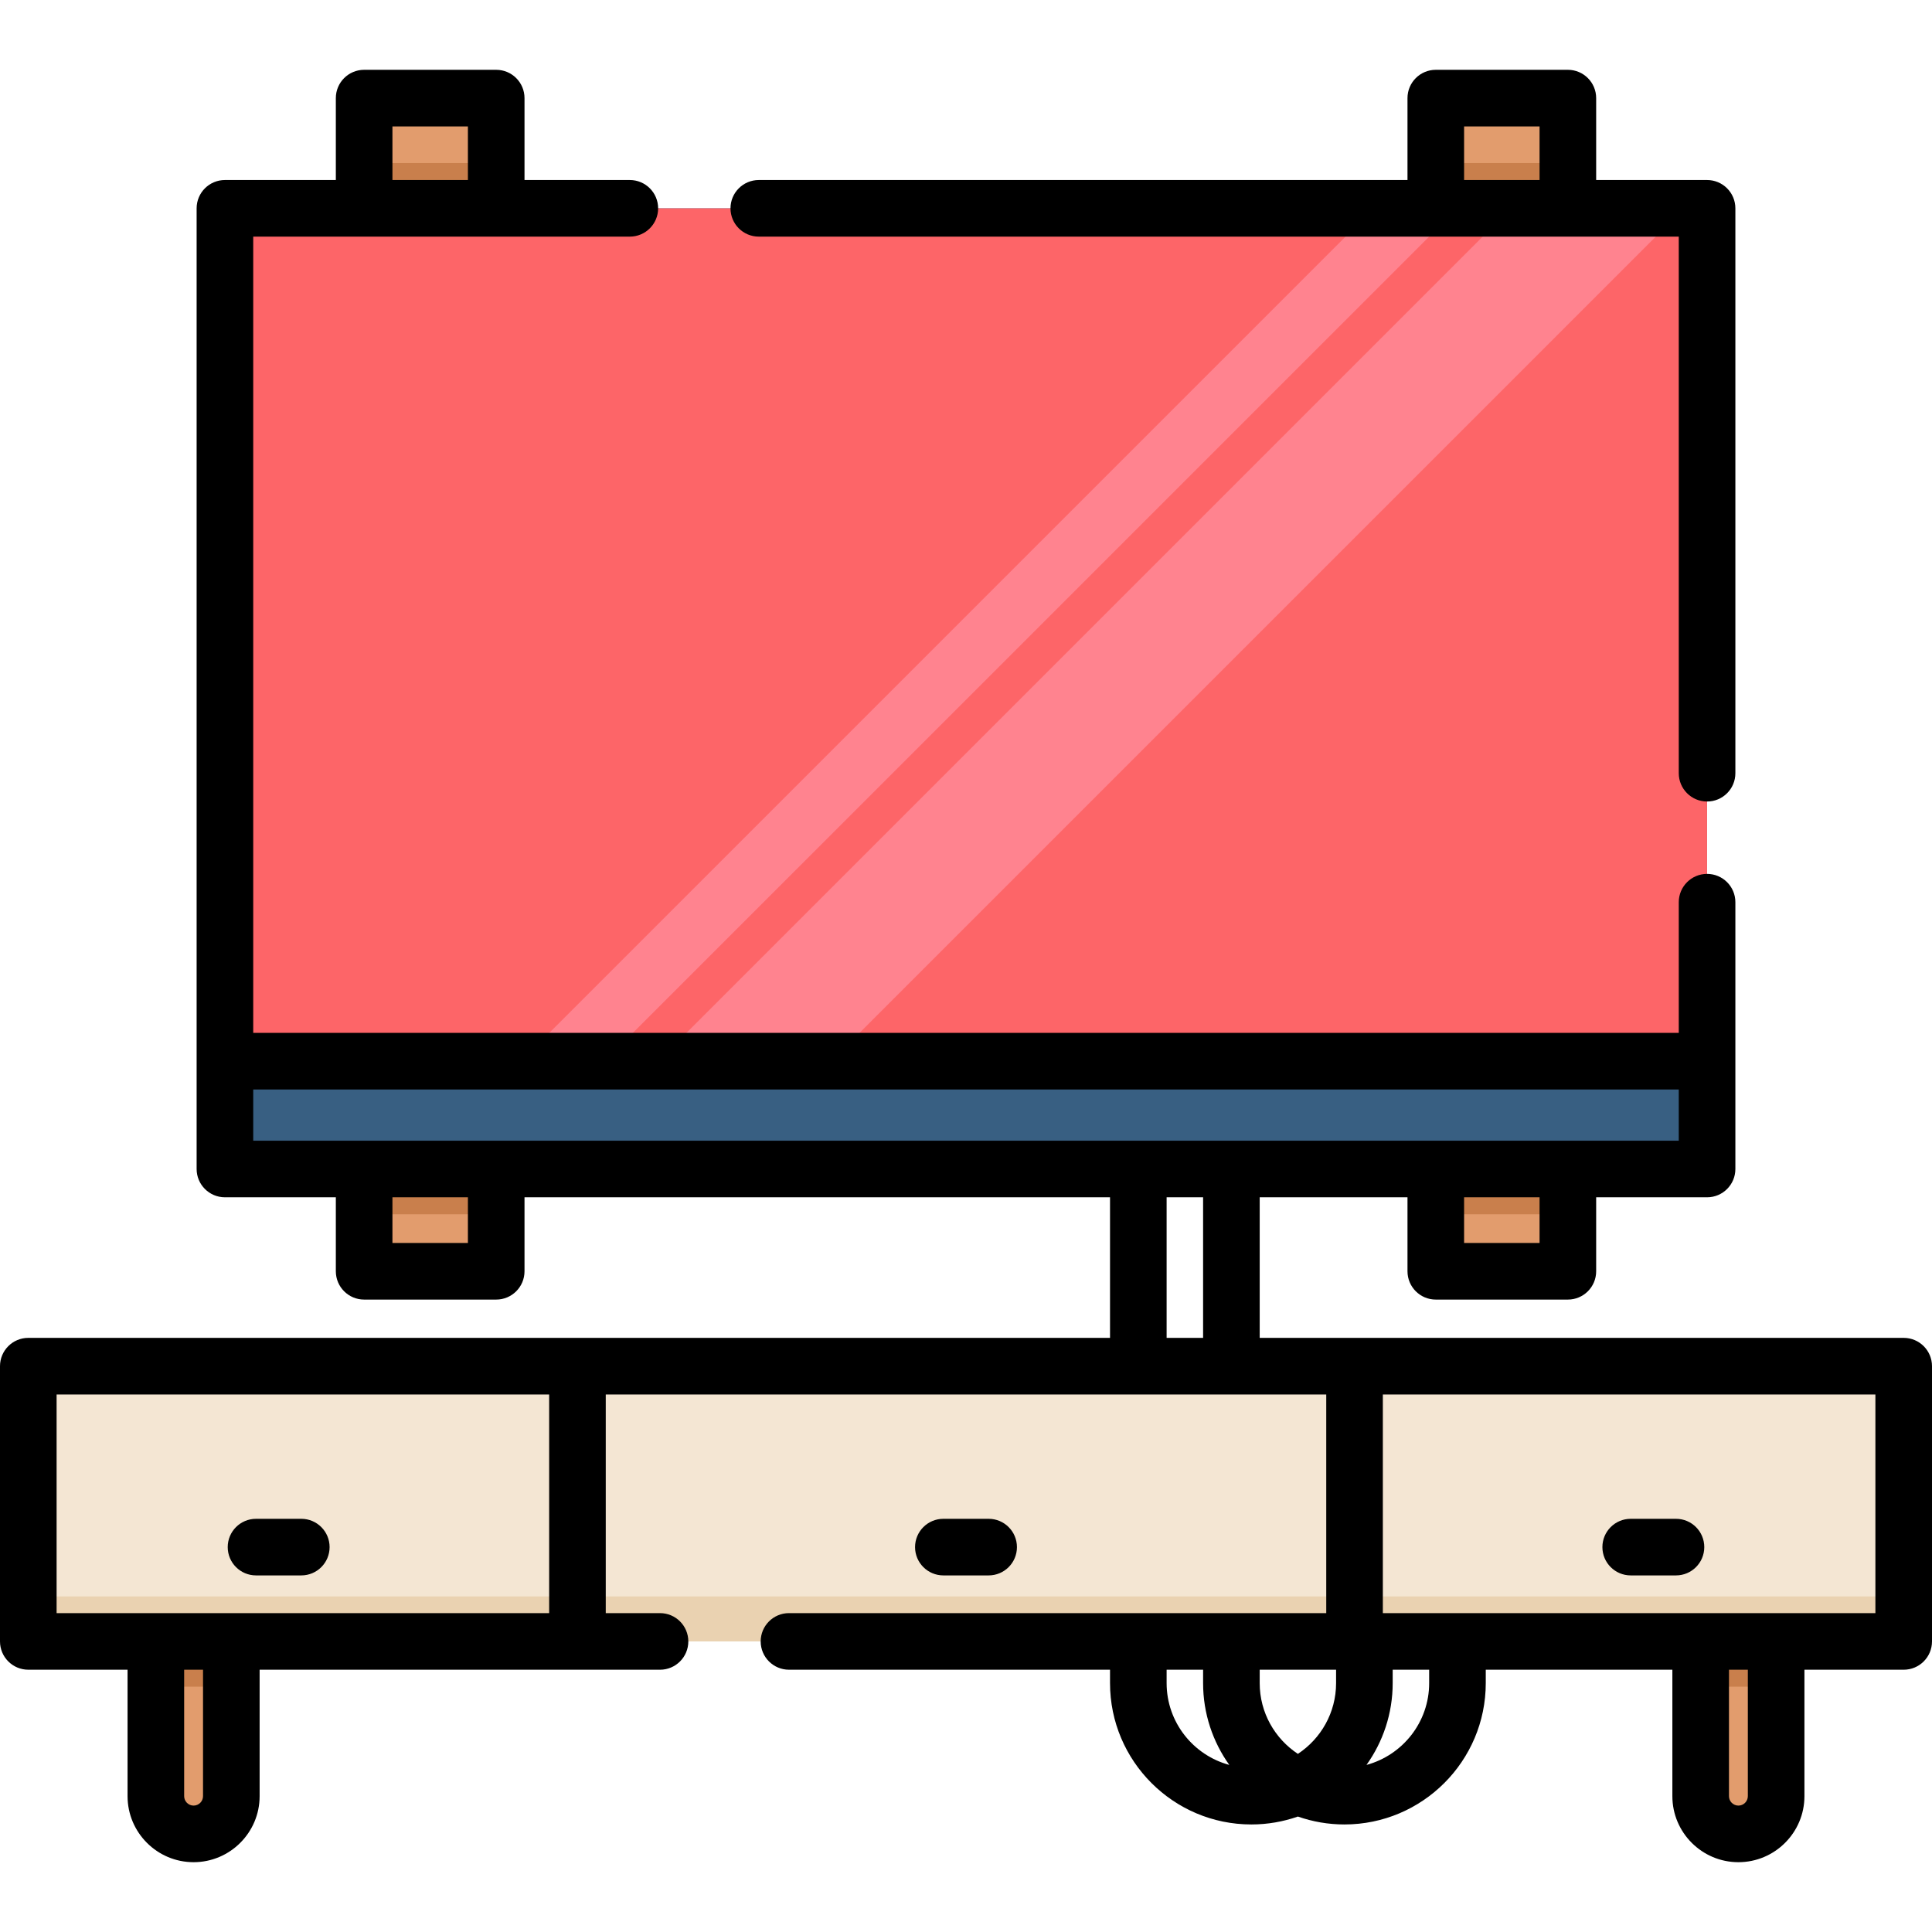 <?xml version="1.0" encoding="iso-8859-1"?>
<!-- Generator: Adobe Illustrator 19.0.0, SVG Export Plug-In . SVG Version: 6.00 Build 0)  -->
<svg xmlns="http://www.w3.org/2000/svg" xmlns:xlink="http://www.w3.org/1999/xlink" version="1.1" id="Layer_1" x="0px" y="0px" viewBox="0 0 512 512" style="enable-background:new 0 0 512 512;" xml:space="preserve" width="512" height="512">
<g id="XMLID_1954_">
	<g id="XMLID_1955_">
		<g id="XMLID_1956_">
			<rect id="XMLID_1957_" x="96.5" y="26" style="fill:#E29C6D;" width="35" height="310.9"/>
			<rect id="XMLID_1958_" x="96.5" y="43.21" style="fill:#C97F4C;" width="35" height="278.58"/>
		</g>
		<g id="XMLID_1959_">
			<rect id="XMLID_1960_" x="380.5" y="26" style="fill:#E29C6D;" width="35" height="310.9"/>
			<rect id="XMLID_1961_" x="380.5" y="43.21" style="fill:#C97F4C;" width="35" height="278.58"/>
		</g>
	</g>
	<g id="XMLID_1962_">
		<g id="XMLID_1963_">
			<path id="XMLID_1964_" style="fill:#E29C6D;" d="M61.3,419v57c0,5.52-4.47,10-10,10c-5.52,0-10-4.48-10-10v-57H61.3z"/>
			<rect id="XMLID_1965_" x="41.3" y="419" style="fill:#C97F4C;" width="20" height="27.99"/>
		</g>
		<g id="XMLID_1966_">
			<path id="XMLID_1967_" style="fill:#E29C6D;" d="M470.7,419v57c0,5.52-4.48,10-10,10c-5.53,0-10-4.48-10-10v-57H470.7z"/>
			<rect id="XMLID_1968_" x="450.7" y="419" style="fill:#C97F4C;" width="20" height="27.99"/>
		</g>
	</g>
	<g id="XMLID_1969_">
		<g id="XMLID_1970_">
			<g id="XMLID_1971_">
				<rect id="XMLID_3127_" x="59.609" y="55.208" style="fill:#385F82;" width="392.783" height="254.586"/>
				<rect id="XMLID_1972_" x="59.609" y="55.206" style="fill:#FD6568;" width="392.783" height="226.02"/>
				<polygon id="XMLID_1974_" style="fill:#FF838F;" points="386.243,55.206 160.215,281.226 138.062,281.226 364.082,55.206           "/>
				<polygon id="XMLID_1975_" style="fill:#FF838F;" points="446.306,55.206 220.278,281.226 174.417,281.226 400.437,55.206           "/>
			</g>
		</g>
	</g>
	<rect id="XMLID_3119_" x="7.5" y="362.051" style="fill:#F4E6D3;" width="497" height="72.943"/>
	<rect id="XMLID_3118_" x="7.5" y="423.068" style="fill:#EAD2B1;" width="497" height="11.926"/>
	<g id="XMLID_1976_">
		<path id="XMLID_1977_" d="M201.089,62.708h243.803v142.203c0,4.142,3.357,7.5,7.5,7.5s7.5-3.358,7.5-7.5V55.208    c0-4.142-3.357-7.5-7.5-7.5H423V26c0-4.142-3.357-7.5-7.5-7.5h-35c-4.143,0-7.5,3.358-7.5,7.5v21.708H201.089    c-4.142,0-7.5,3.358-7.5,7.5S196.947,62.708,201.089,62.708z M388,33.5h20v14.208h-20V33.5z"/>
		<path id="XMLID_1980_" d="M504.5,354.55H333.833v-37.256H373v19.607c0,4.142,3.357,7.5,7.5,7.5h35c4.143,0,7.5-3.358,7.5-7.5    v-19.607h29.392c4.143,0,7.5-3.358,7.5-7.5v-70.705c0-4.142-3.357-7.5-7.5-7.5s-7.5,3.358-7.5,7.5v34.637H67.108V62.708h99.803    c4.142,0,7.5-3.358,7.5-7.5s-3.358-7.5-7.5-7.5H139V26c0-4.142-3.358-7.5-7.5-7.5h-35c-4.142,0-7.5,3.358-7.5,7.5v21.708H59.608    c-4.142,0-7.5,3.358-7.5,7.5v254.586c0,4.142,3.358,7.5,7.5,7.5H89v19.607c0,4.142,3.358,7.5,7.5,7.5h35    c4.142,0,7.5-3.358,7.5-7.5v-19.607h155.167v37.256H7.5c-4.142,0-7.5,3.358-7.5,7.5v72.943c0,4.142,3.358,7.5,7.5,7.5h26.304V476    c0,9.649,7.851,17.5,17.5,17.5s17.5-7.851,17.5-17.5v-33.506h106.107c4.142,0,7.5-3.358,7.5-7.5s-3.358-7.5-7.5-7.5h-14.38V369.55    h190.938v57.943h-142.38c-4.142,0-7.5,3.358-7.5,7.5s3.358,7.5,7.5,7.5h85.078v3.552c0,20.652,16.802,37.455,37.454,37.455    c4.321,0,8.469-0.744,12.333-2.096c3.865,1.352,8.013,2.096,12.333,2.096c20.652,0,37.455-16.802,37.455-37.455v-3.552h49.452V476    c0,9.649,7.851,17.5,17.5,17.5s17.5-7.851,17.5-17.5v-33.506H504.5c4.143,0,7.5-3.358,7.5-7.5V362.05    C512,357.908,508.643,354.55,504.5,354.55z M104,33.5h20v14.208h-20V33.5z M408,329.401h-20v-12.107h20V329.401z M67.108,288.726    h377.783v13.568H67.108V288.726z M124,329.401h-20v-12.107h20V329.401z M309.167,317.294h9.666v37.256h-9.666V317.294z     M53.804,476c0,1.378-1.122,2.5-2.5,2.5s-2.5-1.122-2.5-2.5v-33.506h5V476z M145.531,427.494H15V369.55h130.531V427.494z     M354.076,446.045c0,7.829-4.03,14.731-10.122,18.751c-6.092-4.02-10.122-10.922-10.122-18.751v-3.552h20.243V446.045z     M309.167,446.045v-3.552h9.666v3.552c0,8.074,2.577,15.554,6.94,21.677C316.219,465.142,309.167,456.404,309.167,446.045z     M378.743,446.045c0,10.358-7.052,19.097-16.607,21.677c4.363-6.123,6.94-13.603,6.94-21.677v-3.552h9.667V446.045z M463.195,476    c0,1.378-1.121,2.5-2.5,2.5s-2.5-1.122-2.5-2.5v-33.506h5V476z M497,427.494H366.469V369.55H497V427.494z"/>
		<path id="XMLID_1994_" d="M262,417.5c4.143,0,7.5-3.358,7.5-7.5s-3.357-7.5-7.5-7.5h-12c-4.142,0-7.5,3.358-7.5,7.5    s3.358,7.5,7.5,7.5H262z"/>
		<path id="XMLID_1995_" d="M67.848,417.5h12c4.142,0,7.5-3.358,7.5-7.5s-3.358-7.5-7.5-7.5h-12c-4.142,0-7.5,3.358-7.5,7.5    S63.706,417.5,67.848,417.5z"/>
		<path id="XMLID_1996_" d="M432.152,417.5h12c4.143,0,7.5-3.358,7.5-7.5s-3.357-7.5-7.5-7.5h-12c-4.143,0-7.5,3.358-7.5,7.5    S428.01,417.5,432.152,417.5z"/>
	</g>
</g>















</svg>
